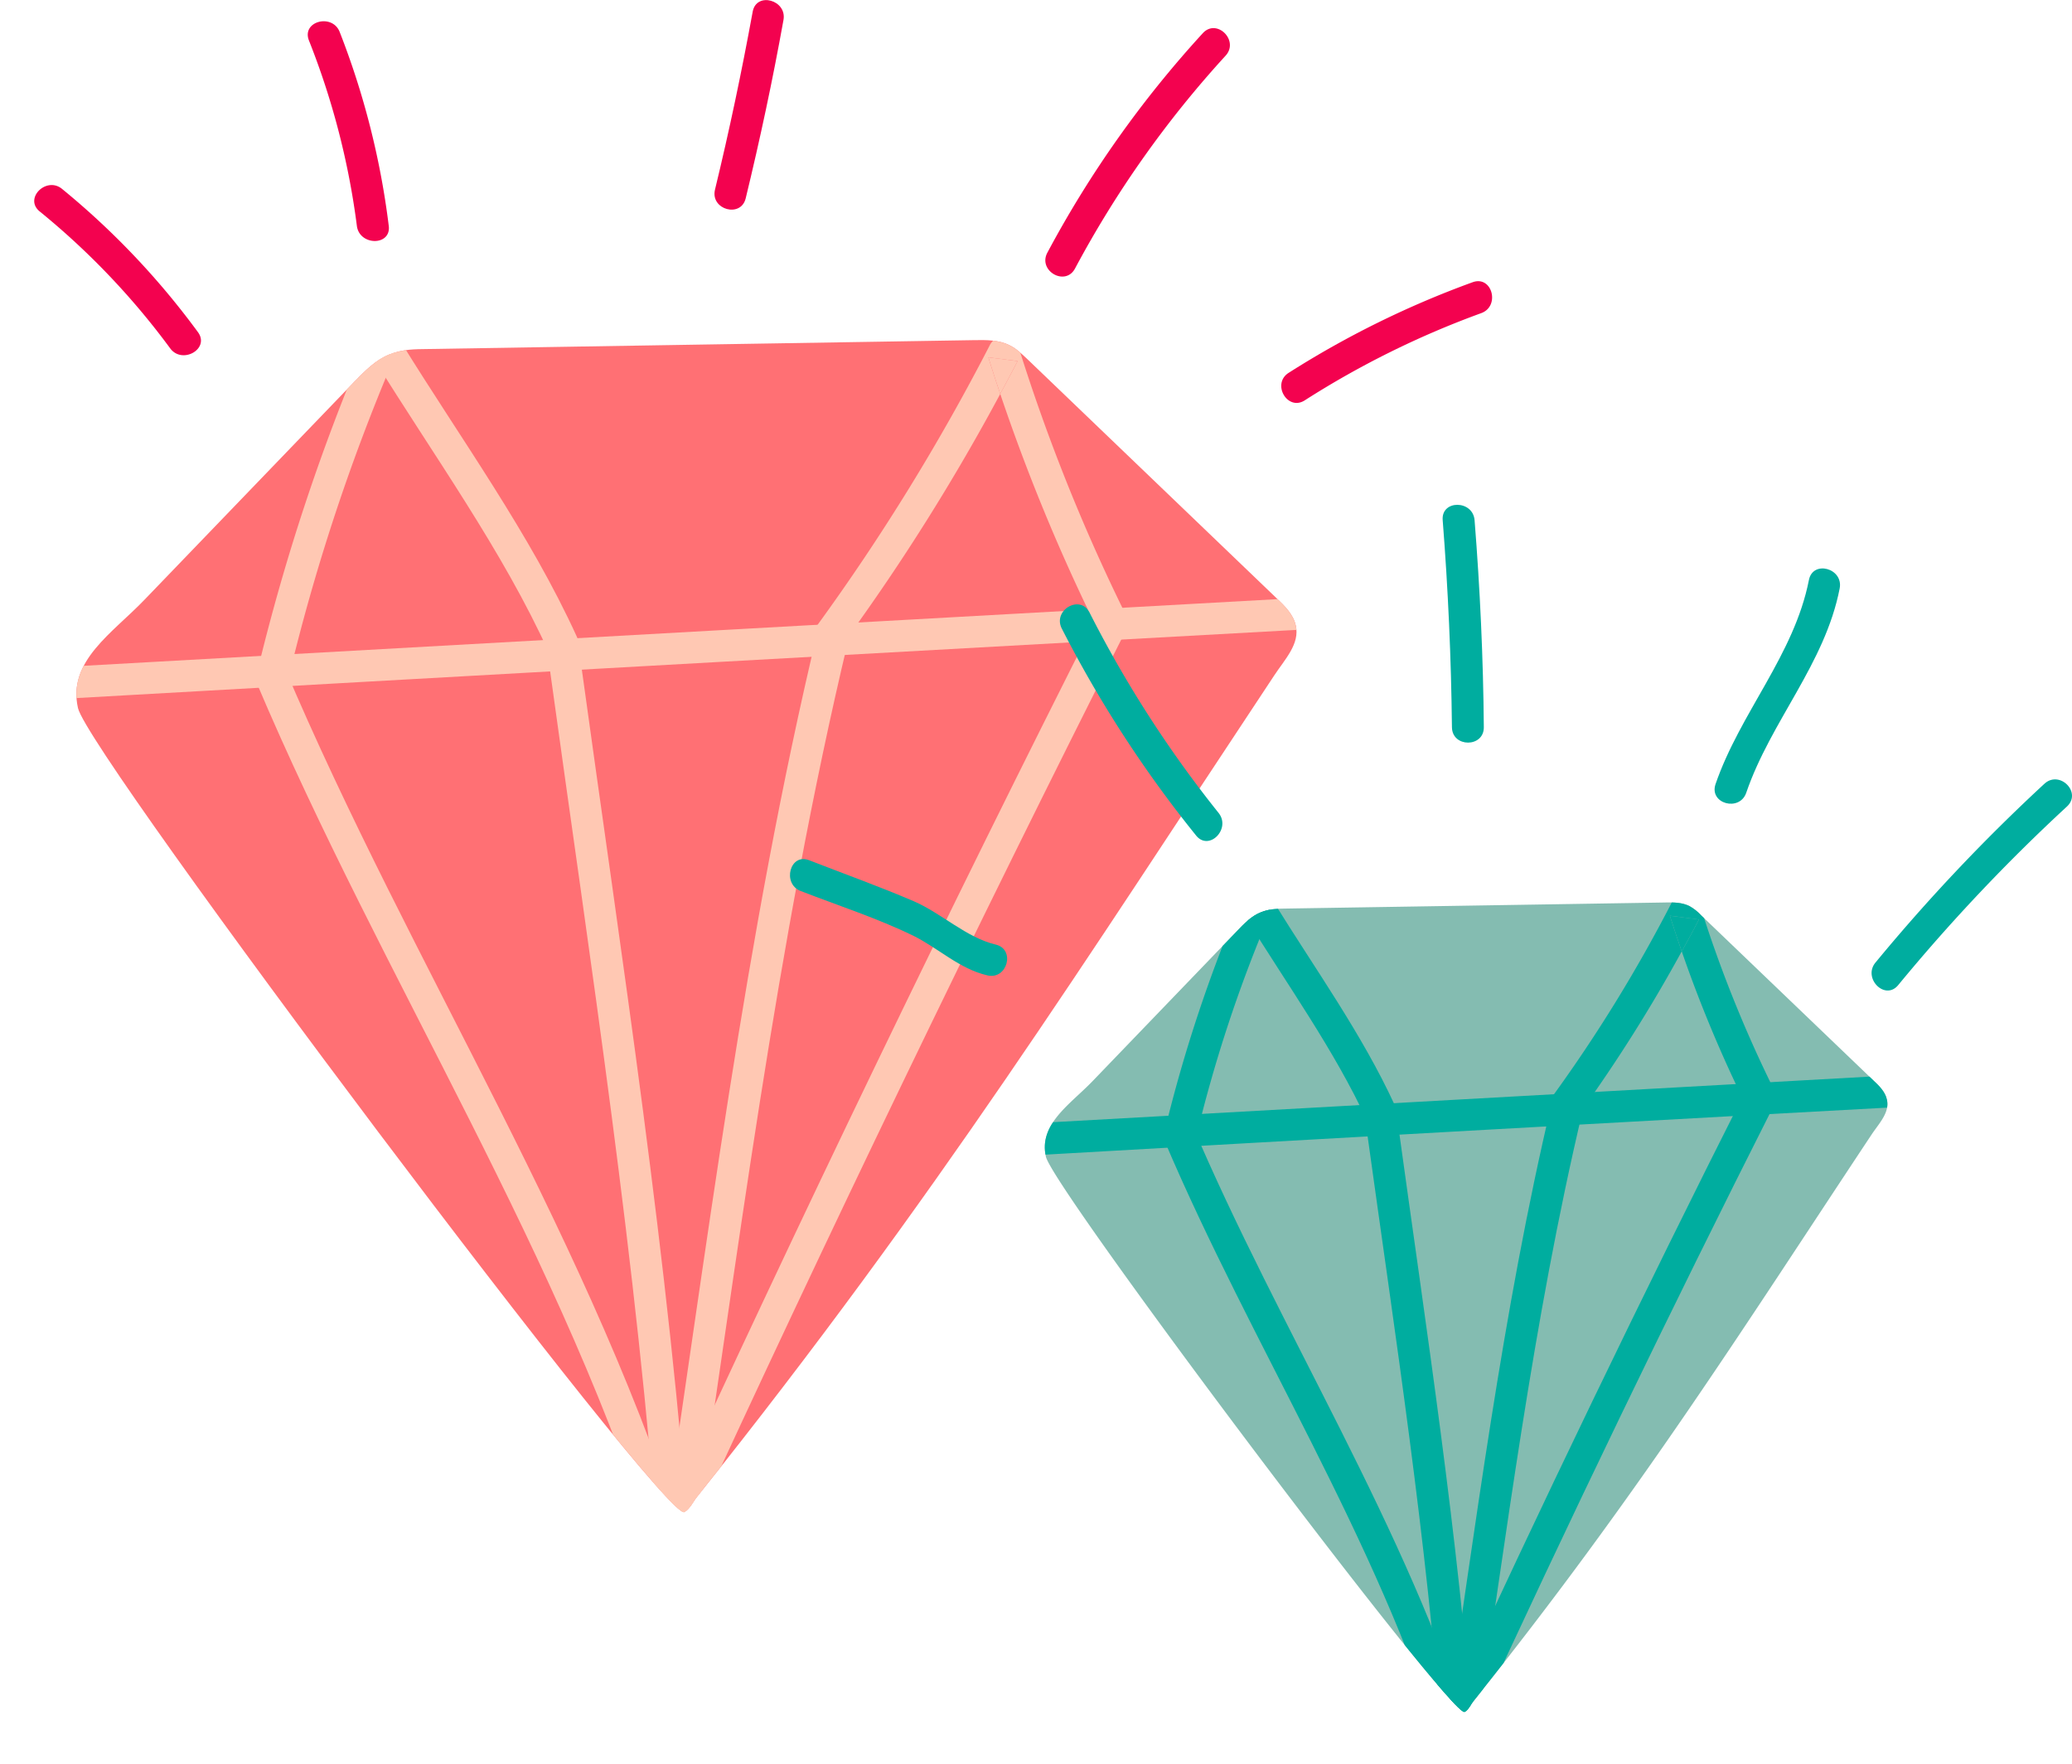 <svg xmlns="http://www.w3.org/2000/svg" width="1098.1" height="934.6" viewBox="-0.038 0.009 1098.176 934.555" style=""><g><defs><clipPath id="a" transform="translate(18.1)"><path d="M58.6 317.6l111.2-115.5c5.5-5.6 11.1-11.4 18.4-14.3s13.5-2.8 20.4-2.9l289.6-4.7c6.4-.1 13.1-.2 18.9 2.8 3.5 1.7 6.3 4.5 9.2 7.2l132.1 126.7c4.3 4.1 8.9 8.6 10.2 14.4 2.4 9.8-5.9 18.2-11.4 26.6-100 150.7-178.4 275.7-305.8 435.1-2.3 2.8-3.7 6.4-6.8 8.2-10 5.8-315.7-401-321.4-426s18.4-39.8 35.4-57.6z" fill="#ff7074"></path></clipPath><clipPath id="b" transform="translate(18.1)"><path d="M560.7 573.1l76.8-79.8c3.7-3.9 7.6-7.9 12.6-9.9s9.3-1.9 14.1-2l200-3.2c4.5-.1 9.1-.1 13.1 1.9a25.3 25.3 0 0 1 6.3 5l91.3 87.5c3 2.8 6.1 5.9 7 9.9 1.7 6.8-4 12.6-7.9 18.4C904.9 705 850.8 791.3 762.8 901.4c-1.5 1.9-2.5 4.4-4.6 5.7-6.9 3.9-218.1-277-222-294.2s12.7-27.6 24.5-39.8z" fill="#84bcb1"></path></clipPath></defs><title>hlwn26_250474860</title><g data-name="Layer 2"><path d="M76.7 317.6l111.2-115.5c5.5-5.6 11.1-11.4 18.4-14.3s13.5-2.8 20.4-2.9l289.6-4.7c6.4-.1 13.1-.2 18.9 2.8 3.5 1.7 6.3 4.5 9.2 7.2l132.1 126.7c4.3 4.1 8.9 8.6 10.2 14.4 2.4 9.8-5.9 18.2-11.4 26.6-100 150.7-178.4 275.7-305.8 435.1-2.3 2.8-3.7 6.4-6.8 8.2-10 5.8-315.7-401-321.4-426s18.4-39.8 35.4-57.6z" fill="#ff7074"></path><g clip-path="url(#a)" fill="#ffc8b3"><path d="M753.2 330.1c10.8-.6 10.9-17.5 0-16.9Q380.6 333.9 8.1 354.8c-10.8.6-10.9 17.5 0 16.9q372.6-21.1 745.1-41.6z"></path><path d="M305.8 337.6c-24.9-54.7-61.7-105.2-93.2-156.2-5.7-9.3-20.3-.8-14.6 8.5 31.5 51.1 68.3 101.6 93.1 156.3 4.5 9.9 19.1 1.3 14.7-8.6z"></path><path d="M152.7 360.1a1061.4 1061.4 0 0 1 56.2-170.6c4.2-10-10.4-18.6-14.6-8.6a1097.2 1097.2 0 0 0-57.9 174.7c-2.6 10.5 13.8 15.1 16.3 4.5z"></path><path d="M523.8 189.3c2 6.5 4.1 12.9 6.3 19.4 3.1-5.8 6.2-11.6 9.2-17.4z"></path><path d="M448 339.4a1127.9 1127.9 0 0 0 82.1-130.7c-2.2-6.5-4.3-12.9-6.3-19.4l15.5 2c-3 5.8-6.1 11.6-9.2 17.4a1012.9 1012.9 0 0 0 50.7 123c4.8 9.8 19.4 1.2 14.6-8.5a983.5 983.5 0 0 1-55.3-138.4c-2.1-6.6-12-8.8-15.5-2a1136.8 1136.8 0 0 1-91.2 148.1c-6.4 8.8 8.3 17.3 14.6 8.5z"></path><path d="M365.9 831.2C391 666.7 410.9 501 449.6 339c2.5-10.6-13.8-15.1-16.3-4.5-38.7 162-58.7 327.7-83.7 492.2-1.6 10.6 14.7 15.2 16.3 4.5z"></path><path d="M364.4 815.6q111.9-243.3 232.7-482.4c4.9-9.7-9.7-18.3-14.6-8.5q-120.9 239-232.7 482.4c-4.5 9.8 10.1 18.4 14.6 8.5z"></path><path d="M366.2 828.9c-11.6-160.9-36.7-320.3-58.7-480.1-1.5-10.7-17.8-6.1-16.3 4.5 21.8 158.3 46.5 316.2 58.1 475.6.8 10.8 17.7 10.9 16.9 0z"></path><path d="M365.9 826.7c-51-167.1-148-314.4-215.7-474.4-4.3-10-18.8-1.3-14.6 8.6 67.1 158.6 163.5 304.7 214 470.3 3.1 10.4 19.5 5.9 16.3-4.5z"></path></g><path d="M578.8 573.1l76.8-79.8c3.7-3.9 7.6-7.9 12.6-9.9s9.3-1.9 14.1-2l200-3.2c4.5-.1 9.1-.1 13.1 1.9a25.3 25.3 0 0 1 6.3 5l91.3 87.5c3 2.8 6.1 5.9 7 9.9 1.7 6.8-4 12.6-7.9 18.4C923 705 868.9 791.3 780.9 901.4c-1.5 1.9-2.5 4.4-4.6 5.7-6.9 3.9-218.1-277-222-294.2s12.7-27.6 24.5-39.8z" fill="#84bcb1"></path><g clip-path="url(#b)" fill="#00ad9f"><path d="M1045.9 584.4c10.8-.6 10.9-17.6 0-17q-257.2 14.3-514.5 28.7c-10.9.7-10.9 17.6 0 17q257.3-14.7 514.5-28.7z"></path><path d="M739.2 585.6c-17.4-37.8-42.5-72.6-64.3-107.9-5.7-9.3-20.4-.8-14.6 8.5 21.7 35.3 46.9 70.2 64.3 107.9 4.5 9.9 19.1 1.3 14.6-8.5z"></path><path d="M633.8 603.1a743.9 743.9 0 0 1 38.5-117.2c4.2-9.9-10.4-18.6-14.6-8.6a773.6 773.6 0 0 0-40.3 121.3c-2.5 10.6 13.8 15.1 16.4 4.5z"></path><path d="M885 485.2q3 9.4 6.3 18.9c3.1-5.6 6.2-11.2 9.1-16.9z"></path><path d="M837.5 589.5a816.1 816.1 0 0 0 53.8-85.4q-3.3-9.5-6.3-18.9l15.4 2c-2.9 5.7-6 11.3-9.1 16.9a706.5 706.5 0 0 0 33.3 80c4.8 9.8 19.4 1.2 14.7-8.5a675.7 675.7 0 0 1-38-94.9c-2.1-6.6-12-8.8-15.5-2.1a789.2 789.2 0 0 1-63 102.3c-6.4 8.9 8.3 17.3 14.7 8.6z"></path><path d="M781 928.4c17.3-113.6 31.2-227.9 57.8-339.9 2.5-10.6-13.8-15.1-16.3-4.5-26.6 112-40.5 226.3-57.8 339.9-1.7 10.7 14.7 15.3 16.3 4.5z"></path><path d="M779.7 918.3q77.3-168 160.7-333.1c4.9-9.7-9.7-18.3-14.6-8.6q-83.4 165.2-160.7 333.2c-4.5 9.8 10.1 18.4 14.6 8.5z"></path><path d="M781.3 926.2c-8.2-111.4-25.4-221.7-40.6-332.2-1.5-10.8-17.8-6.2-16.4 4.5 15.1 109 32 217.8 40.1 327.7.8 10.8 17.7 10.9 16.9 0z"></path><path d="M781 923.9c-35.6-115.4-102.2-217.5-149.3-328.2-4.2-10-18.8-1.3-14.6 8.6 46.5 109.3 112.4 210.1 147.6 324.1 3.2 10.4 19.5 6 16.3-4.5z"></path></g><path d="M1006 522a953.7 953.7 0 0 1 89.5-94.7c8-7.5-4-19.4-12-12A964.8 964.8 0 0 0 994 510c-6.9 8.3 5 20.4 12 12z" fill="#00ad9f"></path><path d="M925.5 420c13-37.9 41.7-68.2 49.5-108.2 2.1-10.7-14.2-15.2-16.3-4.5-7.8 39.7-36.5 70.4-49.5 108.2-3.5 10.4 12.8 14.8 16.3 4.5z" fill="#00ad9f"></path><path d="M786.4 385.3c-.3-36.6-2-73.2-4.9-109.7-.9-10.8-17.8-10.9-16.9 0q4.3 54.8 4.9 109.7c.1 10.9 17 10.9 16.9 0z" fill="#00ad9f"></path><path d="M645.8 430.7a614.3 614.3 0 0 1-68.4-106.2c-5-9.7-19.6-1.2-14.7 8.5a632.2 632.2 0 0 0 71.2 109.7c6.8 8.5 18.7-3.5 11.9-12z" fill="#00ad9f"></path><path d="M484 495.8c13.5 6.7 24.3 17.5 39.2 21 10.6 2.6 15.1-13.8 4.5-16.3-15.6-3.7-28.7-16.6-43.5-23-18.2-7.8-36.9-14.5-55.4-21.7-10.1-4-14.5 12.4-4.5 16.3 19.8 7.7 40.6 14.4 59.7 23.7z" fill="#00ad9f"></path><path d="M90.2 184.6c6.4 8.6 21.1.2 14.7-8.6a414.3 414.3 0 0 0-72-75.9c-8.3-6.9-20.4 5-11.9 11.9a396.7 396.7 0 0 1 69.2 72.6z" fill="#f3024f"></path><path d="M206 119.6a424.3 424.3 0 0 0-26-102.7c-3.9-10-20.3-5.7-16.3 4.5a406.7 406.7 0 0 1 25.4 98.2c1.3 10.7 18.3 10.8 16.9 0z" fill="#f3024f"></path><path d="M395.2 105c7.6-31.3 14.3-62.7 20-94.4 2-10.6-14.3-15.2-16.3-4.5-5.8 31.7-12.4 63.1-20 94.4-2.5 10.6 13.8 15.1 16.3 4.5z" fill="#f3024f"></path><path d="M569.7 142.3a552.3 552.3 0 0 1 79.8-112.8c7.4-8-4.6-20-12-12a567.3 567.3 0 0 0-82.4 116.3c-5.2 9.6 9.4 18.1 14.6 8.5z" fill="#f3024f"></path><path d="M691.5 212.1a475.5 475.5 0 0 1 93.5-46.2c10.2-3.7 5.8-20.1-4.5-16.4a498.8 498.8 0 0 0-97.5 48c-9.2 5.8-.7 20.5 8.5 14.6z" fill="#f3024f"></path></g></g></svg>